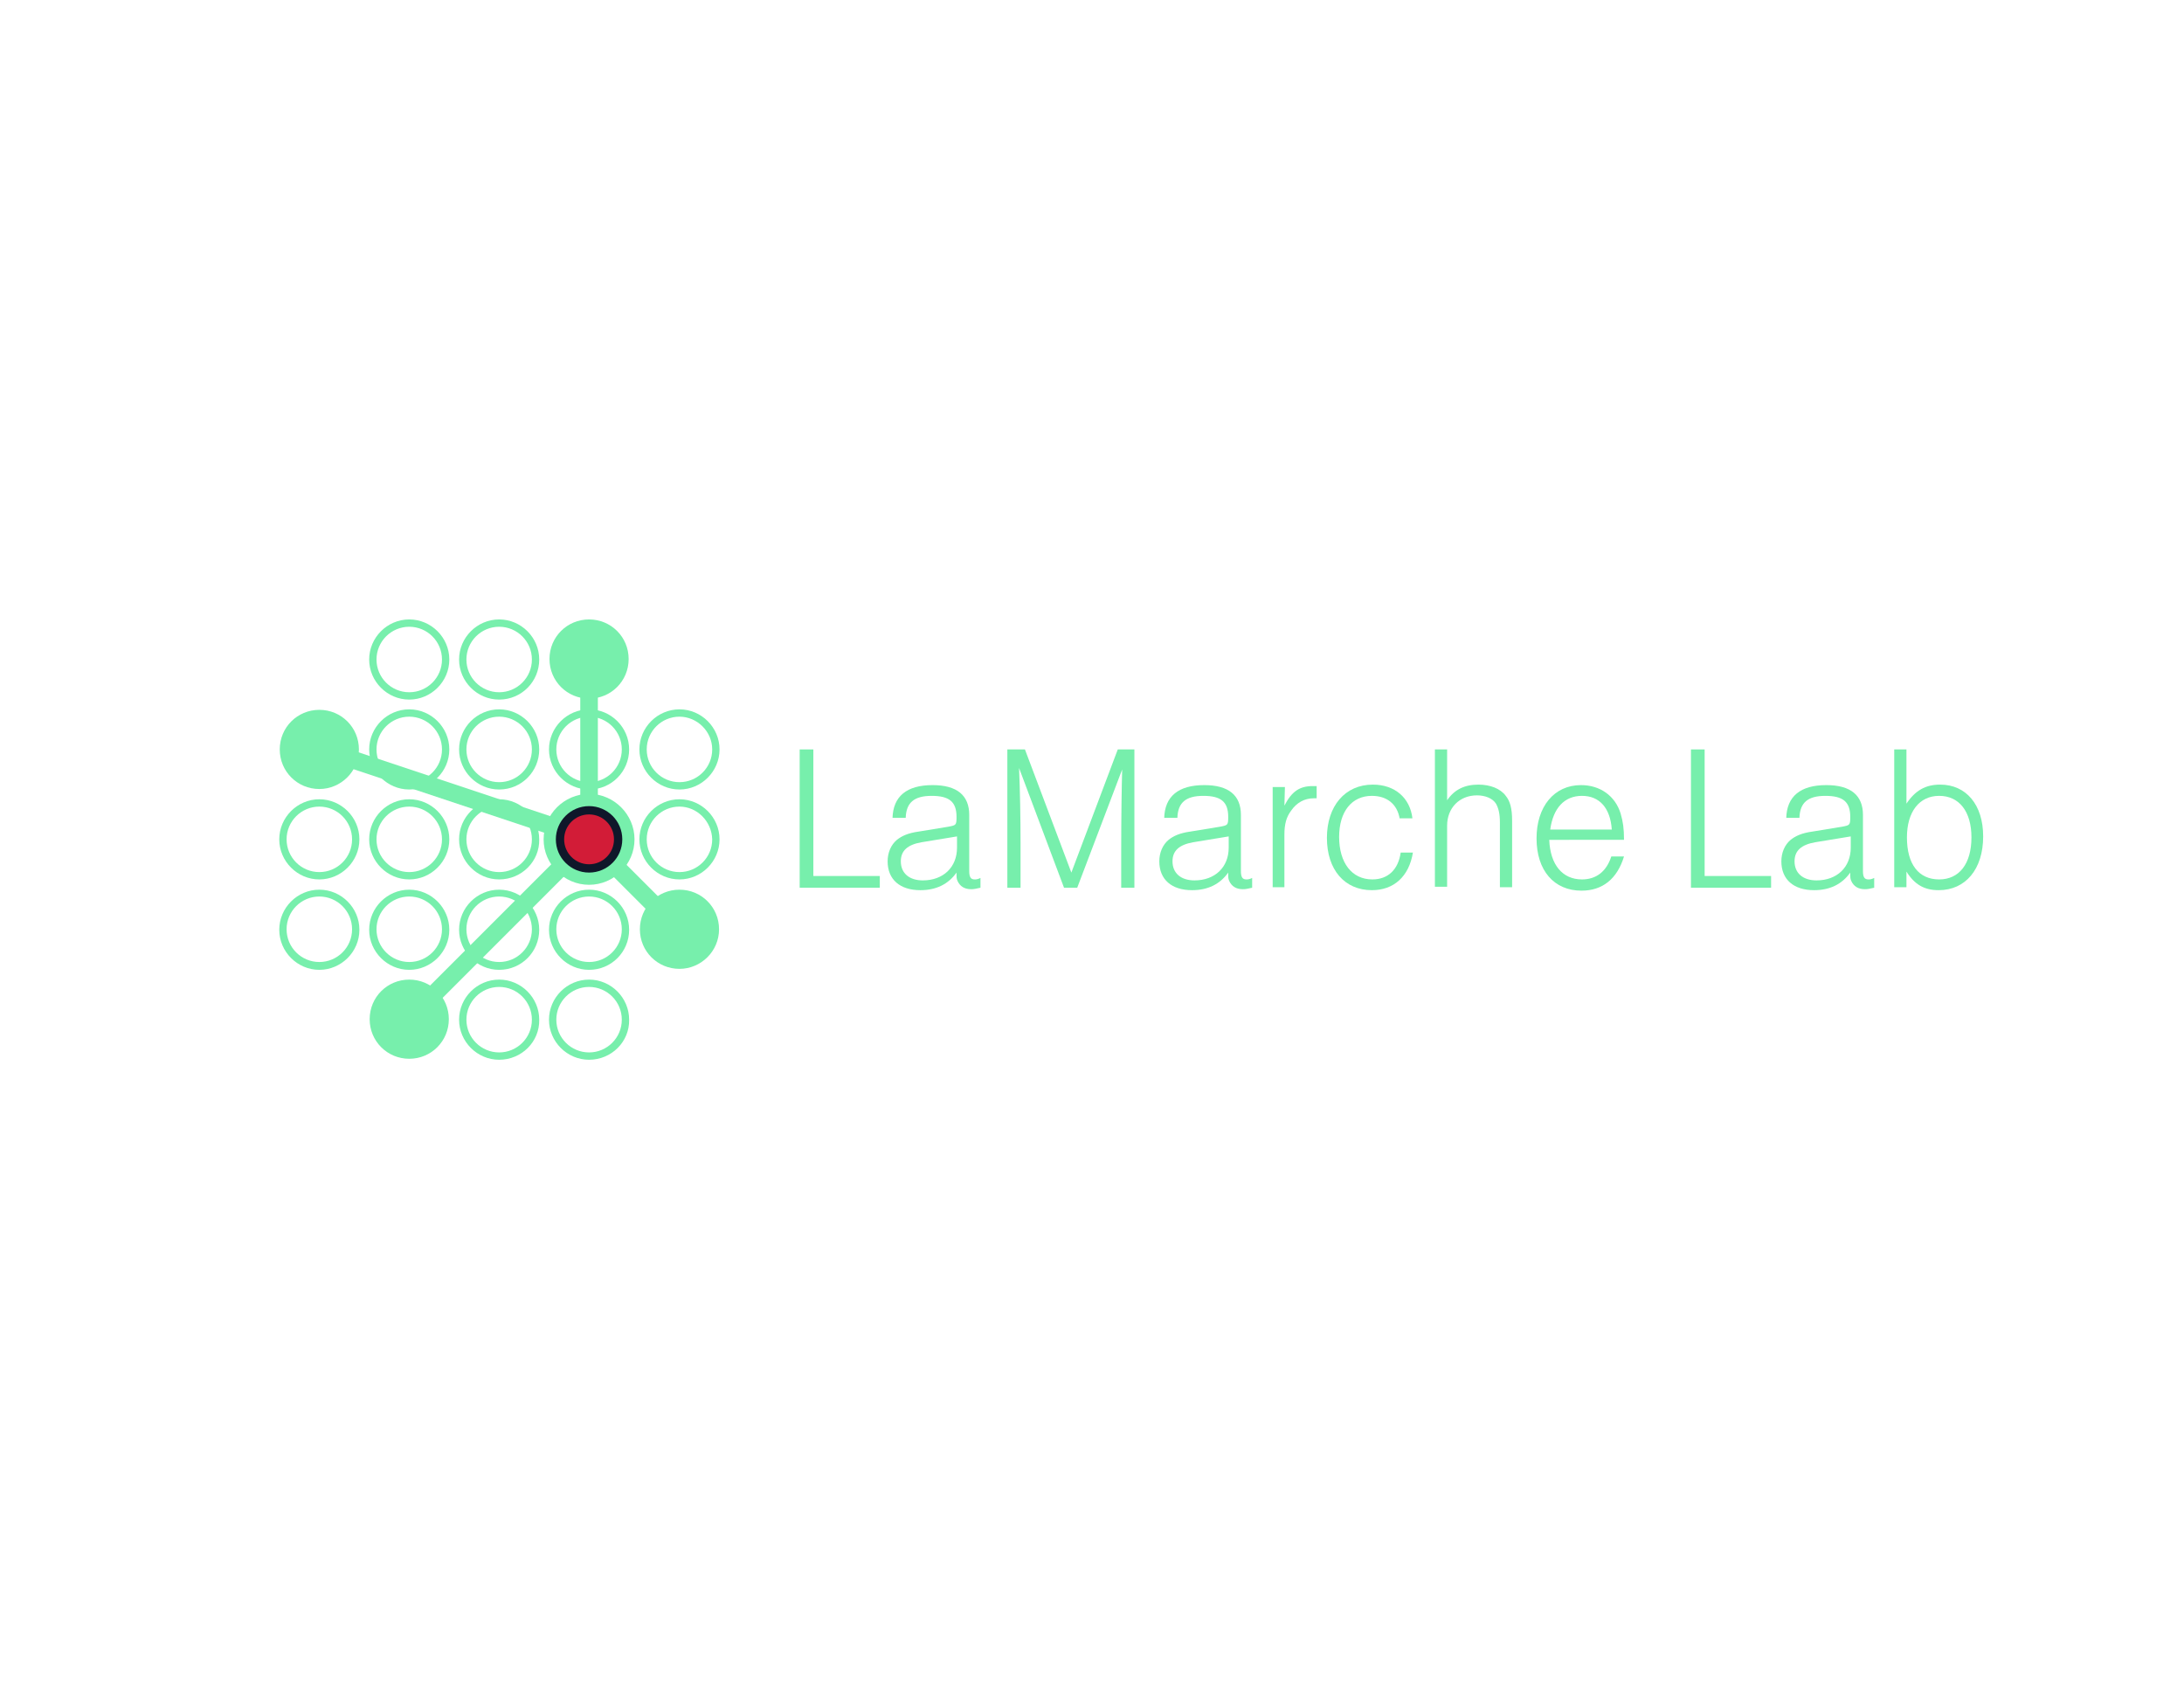 <?xml version="1.0" encoding="UTF-8" standalone="no"?>
<!-- Generator: Adobe Illustrator 27.0.0, SVG Export Plug-In . SVG Version: 6.00 Build 0)  -->

<svg
   version="1.1"
   id="Layer_1"
   x="0px"
   y="0px"
   viewBox="0 0 792 612"
   style="enable-background:new 0 0 792 612;"
   xml:space="preserve"
   sodipodi:docname="lablogo_dark.svg"
   inkscape:version="1.4.2 (f4327f4, 2025-05-13)"
   xmlns:inkscape="http://www.inkscape.org/namespaces/inkscape"
   xmlns:sodipodi="http://sodipodi.sourceforge.net/DTD/sodipodi-0.dtd"
   xmlns="http://www.w3.org/2000/svg"
   xmlns:svg="http://www.w3.org/2000/svg"><defs
   id="defs96" /><sodipodi:namedview
   id="namedview96"
   pagecolor="#505050"
   bordercolor="#eeeeee"
   borderopacity="1"
   inkscape:showpageshadow="0"
   inkscape:pageopacity="0"
   inkscape:pagecheckerboard="0"
   inkscape:deskcolor="#505050"
   inkscape:zoom="0.89312671"
   inkscape:cx="-213.2956"
   inkscape:cy="164.03048"
   inkscape:window-width="3440"
   inkscape:window-height="1351"
   inkscape:window-x="-9"
   inkscape:window-y="69"
   inkscape:window-maximized="1"
   inkscape:current-layer="g96" />
<style
   type="text/css"
   id="style1">
	.st0{fill:#FFFFFF;}
	.st1{fill:#00236E;}
	.st2{fill:#00246F;}
	.st3{fill:#D21C37;}
</style>

<g
   id="g96"
   transform="matrix(1.772,0,0,1.772,-309.3,-388.865)">
	<g
   id="g59"
   style="fill:#77efac;fill-opacity:1">
		<g
   id="g55"
   style="fill:#77efac;fill-opacity:1">
			<path
   class="st1"
   d="m 341,398.7 h 13.6 v 2.4 h -16.4 v -28.3 h 2.8 z"
   id="path48"
   style="fill:#77efac;fill-opacity:1" />
			<path
   class="st1"
   d="m 357.2,386.9 c 0.1,-4.5 2.9,-6.8 8.2,-6.8 5,0 7.5,2.1 7.5,6.1 v 11.5 c 0,1.2 0.3,1.7 1.1,1.7 0.3,0 0.6,0 1.2,-0.3 v 2 c -0.9,0.2 -1.3,0.3 -1.9,0.3 -1.4,0 -2.3,-0.6 -2.8,-1.7 -0.2,-0.5 -0.2,-0.6 -0.2,-1.7 -1.7,2.4 -4.2,3.6 -7.4,3.6 -4.2,0 -6.7,-2.2 -6.7,-5.9 0,-1.8 0.7,-3.4 1.9,-4.4 1,-0.8 2.3,-1.4 4.5,-1.7 l 6.1,-1 c 1.5,-0.3 1.6,-0.3 1.6,-2 0,-3.1 -1.5,-4.3 -5.1,-4.3 -3.6,0 -5.2,1.4 -5.3,4.5 h -2.7 z m 5.9,4.9 c -2.8,0.5 -4.2,1.7 -4.2,3.9 0,2.4 1.7,3.9 4.5,3.9 4.2,0 7,-2.7 7,-6.7 v -2.3 z"
   id="path49"
   style="fill:#77efac;fill-opacity:1" />
			<path
   class="st1"
   d="m 392.3,401.1 -9.2,-24.5 c 0.2,4.8 0.3,10.3 0.3,15.2 v 9.3 h -2.7 v -28.3 h 3.6 l 9.5,25.2 9.5,-25.2 h 3.4 v 28.3 H 404 v -7.5 c 0,-6.7 0.1,-13.4 0.2,-16.7 l -9.2,24.2 z"
   id="path50"
   style="fill:#77efac;fill-opacity:1" />
			<path
   class="st1"
   d="m 412.8,386.9 c 0.1,-4.5 2.9,-6.8 8.2,-6.8 5,0 7.5,2.1 7.5,6.1 v 11.5 c 0,1.2 0.3,1.7 1.1,1.7 0.3,0 0.6,0 1.2,-0.3 v 2 c -0.9,0.2 -1.3,0.3 -1.9,0.3 -1.4,0 -2.3,-0.6 -2.8,-1.7 -0.2,-0.5 -0.2,-0.6 -0.2,-1.7 -1.7,2.4 -4.2,3.6 -7.4,3.6 -4.2,0 -6.7,-2.2 -6.7,-5.9 0,-1.8 0.7,-3.4 1.9,-4.4 1,-0.8 2.3,-1.4 4.5,-1.7 l 6.1,-1 c 1.5,-0.3 1.6,-0.3 1.6,-2 0,-3.1 -1.5,-4.3 -5.1,-4.3 -3.6,0 -5.2,1.4 -5.3,4.5 h -2.7 z m 5.9,4.9 c -2.8,0.5 -4.2,1.7 -4.2,3.9 0,2.4 1.7,3.9 4.5,3.9 4.2,0 7,-2.7 7,-6.7 v -2.3 z"
   id="path51"
   style="fill:#77efac;fill-opacity:1" />
			<path
   class="st1"
   d="m 437.5,380.6 -0.1,3.7 c 1.5,-2.9 3.1,-4 5.8,-4 0.3,0 0.5,0 0.8,0 v 2.5 c -0.3,0 -0.5,0 -0.6,0 -1.9,0 -3.5,0.9 -4.6,2.5 -1,1.3 -1.4,2.8 -1.4,4.9 V 401 H 435 v -20.5 h 2.5 z"
   id="path52"
   style="fill:#77efac;fill-opacity:1" />
			<path
   class="st1"
   d="m 461,387 c -0.5,-3 -2.6,-4.7 -5.7,-4.7 -4.1,0 -6.7,3.2 -6.7,8.4 0,5.3 2.6,8.7 6.8,8.7 3.2,0 5.3,-2 5.8,-5.5 h 2.5 c -0.8,4.9 -3.9,7.7 -8.4,7.7 -5.6,0 -9.2,-4.2 -9.2,-10.7 0,-6.5 3.7,-10.9 9.4,-10.9 4.5,0 7.6,2.7 8.1,6.9 H 461 Z"
   id="path53"
   style="fill:#77efac;fill-opacity:1" />
			<path
   class="st1"
   d="m 468.2,372.8 h 2.5 v 10.4 c 1.5,-2.2 3.6,-3.2 6.4,-3.2 2.4,0 4.5,0.8 5.6,2.3 0.9,1.1 1.3,2.6 1.3,5.1 V 401 h -2.5 v -13.3 c 0,-1.8 -0.3,-2.9 -0.8,-3.8 -0.7,-1.1 -2.2,-1.7 -3.9,-1.7 -3.6,0 -6.1,2.6 -6.1,6.2 v 12.5 h -2.5 z"
   id="path54"
   style="fill:#77efac;fill-opacity:1" />
			<path
   class="st1"
   d="m 491.6,391.3 c 0.2,5.1 2.7,8.1 6.7,8.1 2.9,0 5,-1.6 6,-4.7 h 2.6 c -1.4,4.6 -4.4,7 -8.7,7 -5.6,0 -9.2,-4.1 -9.2,-10.7 0,-6.5 3.6,-10.9 9.1,-10.9 3.9,0 7,2.2 8.1,5.8 0.5,1.7 0.7,3.1 0.7,5.4 z m 12.8,-2.1 c -0.3,-4.4 -2.5,-6.9 -6.1,-6.9 -3.6,0 -5.9,2.5 -6.5,6.9 z"
   id="path55"
   style="fill:#77efac;fill-opacity:1" />
		</g>
		<g
   id="g58"
   style="fill:#77efac;fill-opacity:1">
			<path
   class="st1"
   d="M 523.4,398.7 H 537 v 2.4 h -16.4 v -28.3 h 2.8 z"
   id="path56"
   style="fill:#77efac;fill-opacity:1" />
			<path
   class="st1"
   d="m 540.1,386.9 c 0.1,-4.5 2.9,-6.8 8.2,-6.8 5,0 7.5,2.1 7.5,6.1 v 11.5 c 0,1.2 0.3,1.7 1.1,1.7 0.3,0 0.6,0 1.2,-0.3 v 2 c -0.9,0.2 -1.3,0.3 -1.9,0.3 -1.4,0 -2.3,-0.6 -2.8,-1.7 -0.2,-0.5 -0.2,-0.6 -0.2,-1.7 -1.7,2.4 -4.2,3.6 -7.4,3.6 -4.2,0 -6.7,-2.2 -6.7,-5.9 0,-1.8 0.7,-3.4 1.9,-4.4 1,-0.8 2.3,-1.4 4.5,-1.7 l 6.1,-1 c 1.5,-0.3 1.6,-0.3 1.6,-2 0,-3.1 -1.5,-4.3 -5.1,-4.3 -3.6,0 -5.2,1.4 -5.3,4.5 h -2.7 z m 5.9,4.9 c -2.8,0.5 -4.2,1.7 -4.2,3.9 0,2.4 1.7,3.9 4.5,3.9 4.2,0 7,-2.7 7,-6.7 v -2.3 z"
   id="path57"
   style="fill:#77efac;fill-opacity:1" />
			<path
   class="st1"
   d="m 562.2,372.8 h 2.5 v 11.1 c 1.8,-2.7 3.9,-3.9 6.9,-3.9 5.3,0 8.8,4.1 8.8,10.6 0,6.7 -3.6,11 -9.1,11 -2.9,0 -4.9,-1.1 -6.6,-3.8 v 3.2 h -2.5 z m 2.6,18 c 0,5.5 2.4,8.6 6.6,8.6 4.1,0 6.6,-3.2 6.6,-8.6 0,-5.3 -2.5,-8.5 -6.6,-8.5 -4.1,0 -6.6,3.3 -6.6,8.5 z"
   id="path58"
   style="fill:#77efac;fill-opacity:1" />
		</g>
	</g>
	<g
   id="g95">
		<g
   id="g64"
   style="fill:#77efac;fill-opacity:1">
			<g
   id="g60"
   style="fill:#77efac;fill-opacity:1">
				
					<rect
   x="265.7"
   y="352.9"
   transform="matrix(0.316,-0.949,0.949,0.316,-179.475,514.978)"
   class="st2"
   width="3.6"
   height="58.2"
   id="rect59"
   style="fill:#77efac;fill-opacity:1" />
			</g>
			<g
   id="g61"
   style="fill:#77efac;fill-opacity:1">
				
					<rect
   x="302.5"
   y="387.4"
   transform="matrix(0.707,-0.707,0.707,0.707,-193.993,332.482)"
   class="st2"
   width="3.6"
   height="26"
   id="rect60"
   style="fill:#77efac;fill-opacity:1" />
			</g>
			<g
   id="g62"
   style="fill:#77efac;fill-opacity:1">
				
					<rect
   x="250.7"
   y="407.8"
   transform="matrix(0.707,-0.707,0.707,0.707,-208.597,315.644)"
   class="st2"
   width="52.1"
   height="3.6"
   id="rect61"
   style="fill:#77efac;fill-opacity:1" />
			</g>
			<g
   id="g63"
   style="fill:#77efac;fill-opacity:1">
				<rect
   x="293.3"
   y="354.4"
   class="st2"
   width="3.6"
   height="36.8"
   id="rect62"
   style="fill:#77efac;fill-opacity:1" />
			</g>
		</g>
		<g
   id="g66"
   style="fill:#77efac;fill-opacity:1">
			<g
   id="g65"
   style="fill:#77efac;fill-opacity:1">
				<path
   class="st1"
   d="m 295.1,400.5 c -5.1,0 -9.3,-4.2 -9.3,-9.3 0,-5.1 4.2,-9.3 9.3,-9.3 5.1,0 9.3,4.2 9.3,9.3 0,5.1 -4.2,9.3 -9.3,9.3 z"
   id="path64"
   style="fill:#77efac;fill-opacity:1" />
			</g>
		</g>
		<g
   id="g67"
   style="fill:#0f172a;opacity:1;fill-opacity:1">
			<circle
   class="st0"
   cx="295.1"
   cy="391.2"
   r="6.8"
   id="circle66"
   style="fill:#0f172a;fill-opacity:1" />
		</g>
		<g
   id="g85"
   style="fill:#77efac;fill-opacity:1">
			<g
   id="g84"
   style="fill:#77efac;fill-opacity:1">
				<g
   id="g68"
   style="fill:#77efac;fill-opacity:1">
					<path
   class="st1"
   d="m 258.3,362.6 c -4.5,0 -8.2,-3.7 -8.2,-8.2 0,-4.5 3.7,-8.2 8.2,-8.2 4.5,0 8.2,3.7 8.2,8.2 0,4.5 -3.7,8.2 -8.2,8.2 z m 0,-14.9 c -3.7,0 -6.7,3 -6.7,6.7 0,3.7 3,6.7 6.7,6.7 3.7,0 6.7,-3 6.7,-6.7 0,-3.7 -3,-6.7 -6.7,-6.7 z"
   id="path67"
   style="fill:#77efac;fill-opacity:1" />
				</g>
				<g
   id="g69"
   style="fill:#77efac;fill-opacity:1">
					<path
   class="st1"
   d="m 258.3,381 c -4.5,0 -8.2,-3.7 -8.2,-8.2 0,-4.5 3.7,-8.2 8.2,-8.2 4.5,0 8.2,3.7 8.2,8.2 0,4.5 -3.7,8.2 -8.2,8.2 z m 0,-14.9 c -3.7,0 -6.7,3 -6.7,6.7 0,3.7 3,6.7 6.7,6.7 3.7,0 6.7,-3 6.7,-6.7 0,-3.7 -3,-6.7 -6.7,-6.7 z"
   id="path68"
   style="fill:#77efac;fill-opacity:1" />
				</g>
				<g
   id="g70"
   style="fill:#77efac;fill-opacity:1">
					<path
   class="st1"
   d="m 239.9,399.4 c -4.5,0 -8.2,-3.7 -8.2,-8.2 0,-4.5 3.7,-8.2 8.2,-8.2 4.5,0 8.2,3.7 8.2,8.2 0,4.5 -3.7,8.2 -8.2,8.2 z m 0,-14.9 c -3.7,0 -6.7,3 -6.7,6.7 0,3.7 3,6.7 6.7,6.7 3.7,0 6.7,-3 6.7,-6.7 0,-3.7 -3,-6.7 -6.7,-6.7 z"
   id="path69"
   style="fill:#77efac;fill-opacity:1" />
				</g>
				<g
   id="g71"
   style="fill:#77efac;fill-opacity:1">
					<path
   class="st1"
   d="m 258.3,399.4 c -4.5,0 -8.2,-3.7 -8.2,-8.2 0,-4.5 3.7,-8.2 8.2,-8.2 4.5,0 8.2,3.7 8.2,8.2 0,4.5 -3.7,8.2 -8.2,8.2 z m 0,-14.9 c -3.7,0 -6.7,3 -6.7,6.7 0,3.7 3,6.7 6.7,6.7 3.7,0 6.7,-3 6.7,-6.7 0,-3.7 -3,-6.7 -6.7,-6.7 z"
   id="path70"
   style="fill:#77efac;fill-opacity:1" />
				</g>
				<g
   id="g72"
   style="fill:#77efac;fill-opacity:1">
					<path
   class="st1"
   d="m 276.7,362.6 c -4.5,0 -8.2,-3.7 -8.2,-8.2 0,-4.5 3.7,-8.2 8.2,-8.2 4.5,0 8.2,3.7 8.2,8.2 0,4.5 -3.6,8.2 -8.2,8.2 z m 0,-14.9 c -3.7,0 -6.7,3 -6.7,6.7 0,3.7 3,6.7 6.7,6.7 3.7,0 6.7,-3 6.7,-6.7 0,-3.7 -3,-6.7 -6.7,-6.7 z"
   id="path71"
   style="fill:#77efac;fill-opacity:1" />
				</g>
				<g
   id="g73"
   style="fill:#77efac;fill-opacity:1">
					<path
   class="st1"
   d="m 295.1,381 c -4.5,0 -8.2,-3.7 -8.2,-8.2 0,-4.5 3.7,-8.2 8.2,-8.2 4.5,0 8.2,3.7 8.2,8.2 0,4.5 -3.6,8.2 -8.2,8.2 z m 0,-14.9 c -3.7,0 -6.7,3 -6.7,6.7 0,3.7 3,6.7 6.7,6.7 3.7,0 6.7,-3 6.7,-6.7 0,-3.7 -3,-6.7 -6.7,-6.7 z"
   id="path72"
   style="fill:#77efac;fill-opacity:1" />
				</g>
				<g
   id="g74"
   style="fill:#77efac;fill-opacity:1">
					<path
   class="st1"
   d="m 276.7,399.4 c -4.5,0 -8.2,-3.7 -8.2,-8.2 0,-4.5 3.7,-8.2 8.2,-8.2 4.5,0 8.2,3.7 8.2,8.2 0.1,4.5 -3.6,8.2 -8.2,8.2 z m 0,-14.9 c -3.7,0 -6.7,3 -6.7,6.7 0,3.7 3,6.7 6.7,6.7 3.7,0 6.7,-3 6.7,-6.7 0,-3.7 -3,-6.7 -6.7,-6.7 z"
   id="path73"
   style="fill:#77efac;fill-opacity:1" />
				</g>
				<g
   id="g75"
   style="fill:#77efac;fill-opacity:1">
					<path
   class="st1"
   d="m 239.9,417.9 c -4.5,0 -8.2,-3.7 -8.2,-8.2 0,-4.5 3.7,-8.2 8.2,-8.2 4.5,0 8.2,3.7 8.2,8.2 0,4.5 -3.7,8.2 -8.2,8.2 z m 0,-15 c -3.7,0 -6.7,3 -6.7,6.7 0,3.7 3,6.7 6.7,6.7 3.7,0 6.7,-3 6.7,-6.7 0,-3.7 -3,-6.7 -6.7,-6.7 z"
   id="path74"
   style="fill:#77efac;fill-opacity:1" />
				</g>
				<g
   id="g76"
   style="fill:#77efac;fill-opacity:1">
					<path
   class="st1"
   d="m 258.3,417.9 c -4.5,0 -8.2,-3.7 -8.2,-8.2 0,-4.5 3.7,-8.2 8.2,-8.2 4.5,0 8.2,3.7 8.2,8.2 0,4.5 -3.7,8.2 -8.2,8.2 z m 0,-15 c -3.7,0 -6.7,3 -6.7,6.7 0,3.7 3,6.7 6.7,6.7 3.7,0 6.7,-3 6.7,-6.7 0,-3.7 -3,-6.7 -6.7,-6.7 z"
   id="path75"
   style="fill:#77efac;fill-opacity:1" />
				</g>
				<g
   id="g77"
   style="fill:#77efac;fill-opacity:1">
					<path
   class="st1"
   d="m 276.7,417.9 c -4.5,0 -8.2,-3.7 -8.2,-8.2 0,-4.5 3.7,-8.2 8.2,-8.2 4.5,0 8.2,3.7 8.2,8.2 0,4.5 -3.6,8.2 -8.2,8.2 z m 0,-15 c -3.7,0 -6.7,3 -6.7,6.7 0,3.7 3,6.7 6.7,6.7 3.7,0 6.7,-3 6.7,-6.7 0,-3.7 -3,-6.7 -6.7,-6.7 z"
   id="path76"
   style="fill:#77efac;fill-opacity:1" />
				</g>
				<g
   id="g78"
   style="fill:#77efac;fill-opacity:1">
					<path
   class="st1"
   d="m 295.1,417.9 c -4.5,0 -8.2,-3.7 -8.2,-8.2 0,-4.5 3.7,-8.2 8.2,-8.2 4.5,0 8.2,3.7 8.2,8.2 0,4.5 -3.6,8.2 -8.2,8.2 z m 0,-15 c -3.7,0 -6.7,3 -6.7,6.7 0,3.7 3,6.7 6.7,6.7 3.7,0 6.7,-3 6.7,-6.7 0,-3.7 -3,-6.7 -6.7,-6.7 z"
   id="path77"
   style="fill:#77efac;fill-opacity:1" />
				</g>
				<g
   id="g79"
   style="fill:#77efac;fill-opacity:1">
					<path
   class="st1"
   d="m 276.7,436.3 c -4.5,0 -8.2,-3.7 -8.2,-8.2 0,-4.5 3.7,-8.2 8.2,-8.2 4.5,0 8.2,3.7 8.2,8.2 0.1,4.5 -3.6,8.2 -8.2,8.2 z m 0,-14.9 c -3.7,0 -6.7,3 -6.7,6.7 0,3.7 3,6.7 6.7,6.7 3.7,0 6.7,-3 6.7,-6.7 0,-3.7 -3,-6.7 -6.7,-6.7 z"
   id="path78"
   style="fill:#77efac;fill-opacity:1" />
				</g>
				<g
   id="g80"
   style="fill:#77efac;fill-opacity:1">
					<path
   class="st1"
   d="m 295.1,436.3 c -4.5,0 -8.2,-3.7 -8.2,-8.2 0,-4.5 3.7,-8.2 8.2,-8.2 4.5,0 8.2,3.7 8.2,8.2 0.1,4.5 -3.6,8.2 -8.2,8.2 z m 0,-14.9 c -3.7,0 -6.7,3 -6.7,6.7 0,3.7 3,6.7 6.7,6.7 3.7,0 6.7,-3 6.7,-6.7 0,-3.7 -3,-6.7 -6.7,-6.7 z"
   id="path79"
   style="fill:#77efac;fill-opacity:1" />
				</g>
				<g
   id="g81"
   style="fill:#77efac;fill-opacity:1">
					<path
   class="st1"
   d="m 313.6,381 c -4.5,0 -8.2,-3.7 -8.2,-8.2 0,-4.5 3.7,-8.2 8.2,-8.2 4.5,0 8.2,3.7 8.2,8.2 0,4.5 -3.7,8.2 -8.2,8.2 z m 0,-14.9 c -3.7,0 -6.7,3 -6.7,6.7 0,3.7 3,6.7 6.7,6.7 3.7,0 6.7,-3 6.7,-6.7 0,-3.7 -3.1,-6.7 -6.7,-6.7 z"
   id="path80"
   style="fill:#77efac;fill-opacity:1" />
				</g>
				<g
   id="g82"
   style="fill:#77efac;fill-opacity:1">
					<path
   class="st1"
   d="m 313.6,399.4 c -4.5,0 -8.2,-3.7 -8.2,-8.2 0,-4.5 3.7,-8.2 8.2,-8.2 4.5,0 8.2,3.7 8.2,8.2 0,4.5 -3.7,8.2 -8.2,8.2 z m 0,-14.9 c -3.7,0 -6.7,3 -6.7,6.7 0,3.7 3,6.7 6.7,6.7 3.7,0 6.7,-3 6.7,-6.7 -0.1,-3.7 -3.1,-6.7 -6.7,-6.7 z"
   id="path81"
   style="fill:#77efac;fill-opacity:1" />
				</g>
				<g
   id="g83"
   style="fill:#77efac;fill-opacity:1">
					<path
   class="st1"
   d="m 276.7,381 c -4.5,0 -8.2,-3.7 -8.2,-8.2 0,-4.5 3.7,-8.2 8.2,-8.2 4.5,0 8.2,3.7 8.2,8.2 0,4.5 -3.6,8.2 -8.2,8.2 z m 0,-14.9 c -3.7,0 -6.7,3 -6.7,6.7 0,3.7 3,6.7 6.7,6.7 3.7,0 6.7,-3 6.7,-6.7 0,-3.7 -3,-6.7 -6.7,-6.7 z"
   id="path82"
   style="fill:#77efac;fill-opacity:1" />
				</g>
			</g>
		</g>
		<g
   id="g87"
   style="fill:#77efac;fill-opacity:1">
			<g
   id="g86"
   style="fill:#77efac;fill-opacity:1">
				<path
   class="st1"
   d="m 239.9,380.9 c -4.5,0 -8.1,-3.6 -8.1,-8.1 0,-4.5 3.6,-8.1 8.1,-8.1 4.5,0 8.1,3.6 8.1,8.1 0,4.5 -3.7,8.1 -8.1,8.1 z"
   id="path85"
   style="fill:#77efac;fill-opacity:1" />
			</g>
		</g>
		<g
   id="g89"
   style="fill:#77efac;fill-opacity:1">
			<g
   id="g88"
   style="fill:#77efac;fill-opacity:1">
				<path
   class="st1"
   d="m 295.1,362.4 c -4.5,0 -8.1,-3.6 -8.1,-8.1 0,-4.5 3.6,-8.1 8.1,-8.1 4.5,0 8.1,3.6 8.1,8.1 0,4.5 -3.6,8.1 -8.1,8.1 z"
   id="path87"
   style="fill:#77efac;fill-opacity:1" />
			</g>
		</g>
		<g
   id="g91"
   style="fill:#77efac;fill-opacity:1">
			<g
   id="g90"
   style="fill:#77efac;fill-opacity:1">
				<path
   class="st1"
   d="m 258.3,436.1 c -4.5,0 -8.1,-3.6 -8.1,-8.1 0,-4.5 3.6,-8.1 8.1,-8.1 4.5,0 8.1,3.6 8.1,8.1 0,4.5 -3.6,8.1 -8.1,8.1 z"
   id="path89"
   style="fill:#77efac;fill-opacity:1" />
			</g>
		</g>
		<g
   id="g93"
   style="fill:#86e17e;fill-opacity:1;opacity:1">
			<g
   id="g92"
   style="fill:#77efac;fill-opacity:1">
				<path
   class="st1"
   d="m 313.6,417.7 c -4.5,0 -8.1,-3.6 -8.1,-8.1 0,-4.5 3.6,-8.1 8.1,-8.1 4.5,0 8.1,3.6 8.1,8.1 0,4.5 -3.7,8.1 -8.1,8.1 z"
   id="path91"
   style="fill:#77efac;fill-opacity:1" />
			</g>
		</g>
		<g
   id="g94"
   style="fill:#d21c37;fill-opacity:1">
			<circle
   class="st3"
   cx="295.1"
   cy="391.2"
   r="5.1"
   id="circle93"
   style="fill:#d21c37;fill-opacity:1" />
		</g>
	</g>
</g>
<style
   type="text/css"
   id="style1-9">
	.st0{fill:#FFFFFF;}
	.st1{fill:#00236E;}
	.st2{fill:#00246F;}
	.st3{fill:#D21C37;}
</style><style
   type="text/css"
   id="style1-3">
	.st0{fill:#FFFFFF;}
	.st1{fill:#00236E;}
	.st2{fill:#00246F;}
	.st3{fill:#D21C37;}
</style></svg>
